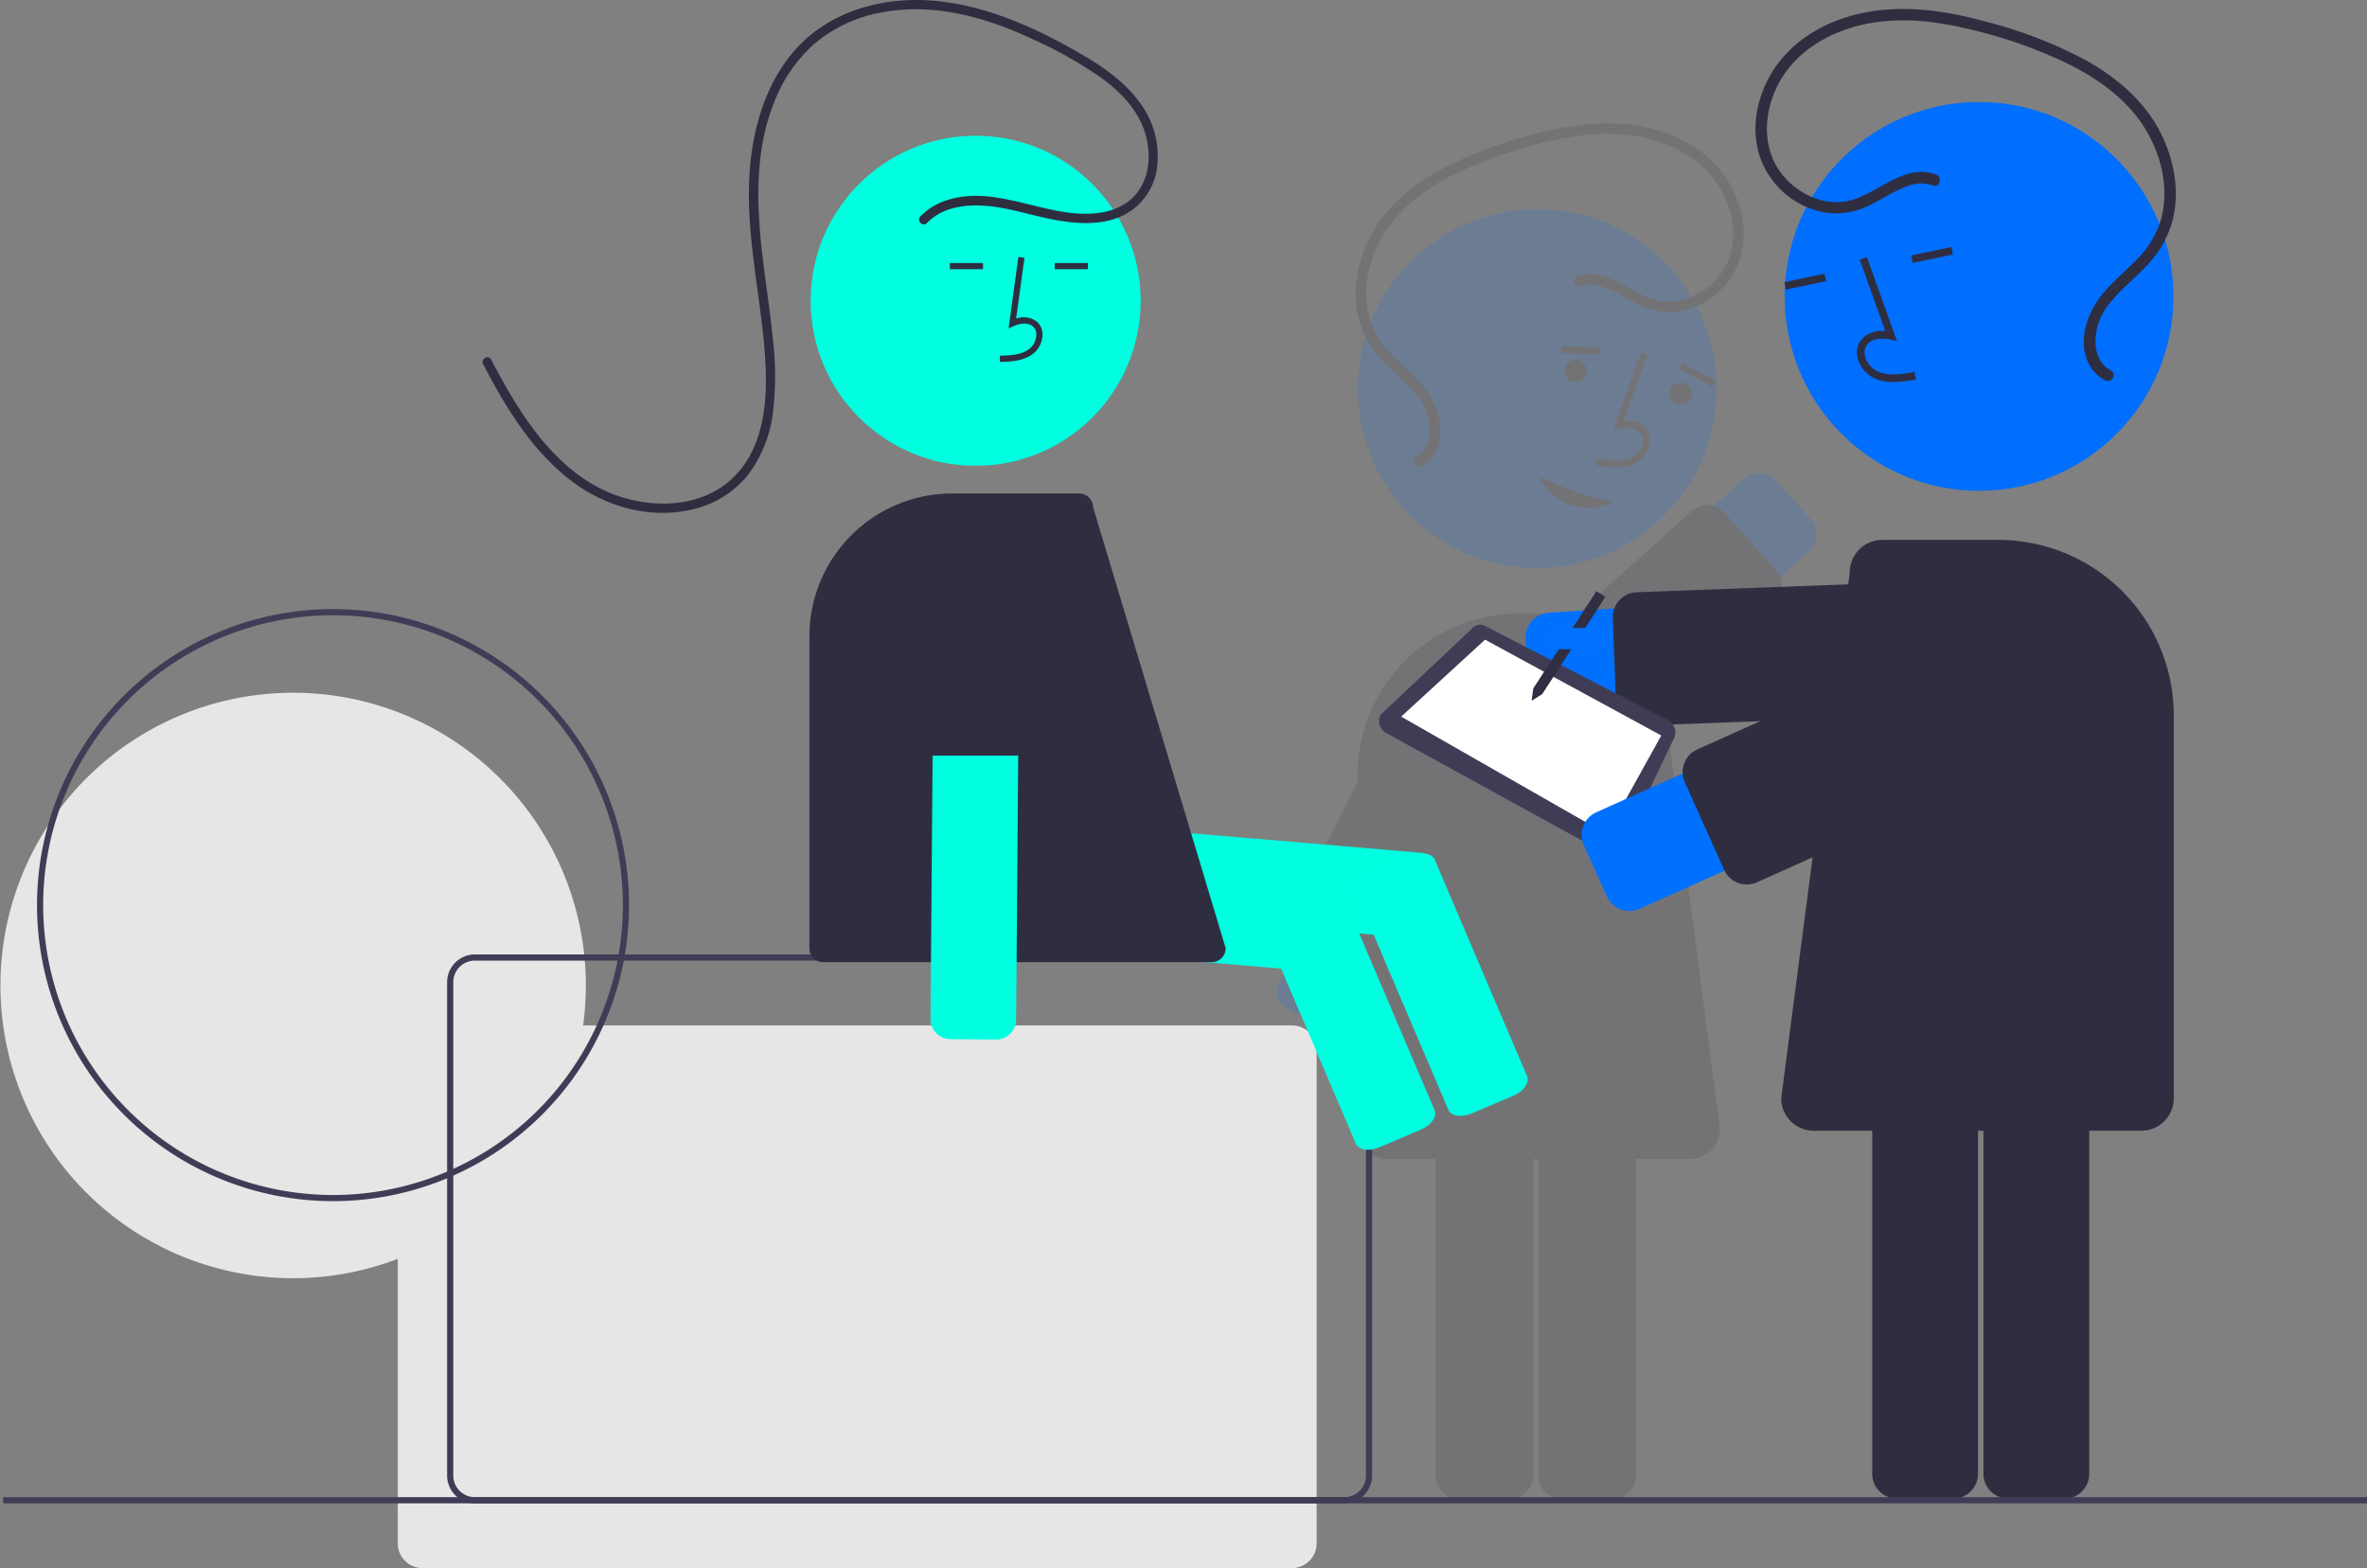 <svg xmlns="http://www.w3.org/2000/svg" width="445.065" height="294.827" viewBox="0 0 445.065 294.827"><rect x="0" y="0" width="445.065" height="294.827" fill="#808080" stroke="none"/><defs><style>.a{opacity:0.156;}.b{fill:#0070ff;}.c{fill:#2f2e41;}.d{fill:#006eff;}.e{fill:#2f2e43;}.f{fill:#3f3d56;}.g{fill:#fff;}.h{fill:#0072ff;}.i{fill:#00ffe1;}.j{fill:#00ffe2;}.k{fill:#e6e6e6;}.l{fill:#00ffe0;}</style></defs><g transform="translate(-1241.543 -595.431)"><g transform="translate(1241.543 595.431)"><g class="a" transform="translate(235.123 23.185)"><g transform="translate(0)"><path class="b" d="M4.933,0A4.3,4.3,0,0,0,.648,4.02L.009,13.765A4.3,4.3,0,0,0,4.02,18.338l76.348,5a9.184,9.184,0,0,0,1.2-18.329L5.22.009Q5.076,0,4.933,0Z" transform="matrix(-0.695, 0.719, -0.719, -0.695, 108.674, 76.714)"/><path class="c" d="M4.843,0a4.306,4.306,0,0,0-4.3,4.141L0,18.7A4.3,4.3,0,0,0,4.14,23.154L66.923,25.5a4.3,4.3,0,0,0,4.458-4.137l.544-14.555A4.3,4.3,0,0,0,67.789,2.35L5.006,0C4.951,0,4.9,0,4.843,0Z" transform="matrix(-0.719, 0.695, -0.695, -0.719, 102.09, 86.628)"/><path class="c" d="M927.007,717.791h9.766a4.306,4.306,0,0,0,4.3-4.3V632.1a4.306,4.306,0,0,0-4.3-4.3h-9.766a4.306,4.306,0,0,0-4.3,4.3v81.394A4.306,4.306,0,0,0,927.007,717.791Z" transform="translate(-887.91 -459.217)"/><path class="c" d="M897.815,717.791h9.766a4.306,4.306,0,0,0,4.3-4.3V632.1a4.306,4.306,0,0,0-4.3-4.3h-9.766a4.306,4.306,0,0,0-4.3,4.3v81.394A4.306,4.306,0,0,0,897.815,717.791Z" transform="translate(-839.402 -459.217)"/><circle class="d" cx="33.745" cy="33.745" r="33.745" transform="translate(20.185 16.145)"/><path class="c" d="M893.375,459.789a8,8,0,0,0,3.326-.648,5.382,5.382,0,0,0,2.9-3.5,3.621,3.621,0,0,0-.593-3.163,4.682,4.682,0,0,0-4.193-1.531l4.432-12.406L898,438.1l-5.21,14.584,1.175-.267c1.362-.308,3.128-.24,4,.878a2.325,2.325,0,0,1,.353,2.031,4.067,4.067,0,0,1-2.158,2.608c-1.842.832-4,.536-6.42.1l-.236,1.3A21.811,21.811,0,0,0,893.375,459.789Z" transform="translate(-824.601 -395.036)"/><rect class="c" width="7.127" height="1.323" transform="matrix(-0.875, -0.485, 0.485, -0.875, 86.904, 49.632)"/><rect class="c" width="7.127" height="1.323" transform="matrix(-0.999, -0.035, 0.035, -0.999, 65.63, 43.485)"/><path class="c" d="M875.258,614.859h56.9a5.631,5.631,0,0,0,5.624-5.624l-11.913-91.352a5.617,5.617,0,0,0-5.621-5.581H900.058a30.458,30.458,0,0,0-30.424,30.423v66.511A5.631,5.631,0,0,0,875.258,614.859Z" transform="translate(-849.506 -420.141)"/><path class="b" d="M3.28,20.278c-1.505,0-2.751-1.529-2.849-3.49L.006,8.328C-.1,6.27,1.1,4.493,2.673,4.358L53.438.017C56.8-.27,59.711,3.058,59.931,7.452s-2.329,8.189-5.694,8.477L3.471,20.27Q3.375,20.278,3.28,20.278Z" transform="translate(0 162.451) rotate(-60)"/><path class="c" d="M10.291,0A3.989,3.989,0,0,0,6.658,2.276L.348,15.909a3.81,3.81,0,0,0,2,5.092L55.328,44.036A4.026,4.026,0,0,0,60.582,42.1l6.31-13.633a3.806,3.806,0,0,0-2-5.092L11.912.337A4.064,4.064,0,0,0,10.291,0Z" transform="translate(5.331 163.359) rotate(-87)"/><path class="c" d="M904.513,401.749c5.494-2.024,10.011,3.308,14.989,4.529,4.763,1.168,9.894-1.58,12.438-5.584,2.968-4.672,2.233-10.738-.467-15.35-2.957-5.051-8.223-8.151-13.8-9.5-6.4-1.552-13.062-.789-19.376.787a80.627,80.627,0,0,0-17.5,6.3c-5.035,2.606-9.808,6.171-12.751,11.109-2.674,4.487-4,10.073-2.674,15.214a16.017,16.017,0,0,0,4.066,7.031c1.993,2.11,4.277,3.939,6.135,6.177,2.81,3.384,4.7,8.93,1.928,12.932a6.48,6.48,0,0,1-2.35,2.082c-1.132.589-2.136-1.123-1-1.714,1.993-1.038,2.716-3.144,2.663-5.292a10.767,10.767,0,0,0-2.643-6.6c-1.947-2.339-4.353-4.233-6.409-6.469a17.879,17.879,0,0,1-4.243-7.385c-1.461-5.353-.318-11.183,2.267-16.006,2.8-5.219,7.487-9.16,12.591-12.024a78.143,78.143,0,0,1,17.856-6.864c6.576-1.78,13.482-2.782,20.249-1.55,5.866,1.068,11.6,3.9,15.289,8.691,3.444,4.473,5.088,10.569,3.423,16.073a14.713,14.713,0,0,1-11.047,9.96,12.639,12.639,0,0,1-7.685-1c-2.578-1.155-4.92-2.952-7.663-3.72a5.916,5.916,0,0,0-3.758.1C903.84,404.105,903.323,402.188,904.513,401.749Z" transform="translate(-843.096 -373.017)"/></g><circle class="e" cx="2.118" cy="2.118" r="2.118" transform="translate(59.008 44.476)"/><circle class="e" cx="2.118" cy="2.118" r="2.118" transform="translate(78.776 48.712)"/><path class="e" d="M2396.77,345.664a43.751,43.751,0,0,1-6.6-1.652,79.336,79.336,0,0,1-7.524-3.1s2.493,4.674,7.019,5.716S2396.77,345.664,2396.77,345.664Z" transform="translate(-2328.583 -274.614)"/></g><g transform="translate(259.307 1.693)"><path class="b" d="M807.91,549.128a4.658,4.658,0,0,1-4.641-4.354l-.691-10.555a4.658,4.658,0,0,1,4.344-4.953l82.694-5.416a9.947,9.947,0,0,1,1.3,19.852l-82.694,5.415Q808.065,549.128,807.91,549.128Z" transform="translate(-775.024 -415.748)"/><path class="c" d="M830.7,550.108a4.664,4.664,0,0,1-4.653-4.485l-.589-15.765a4.658,4.658,0,0,1,4.481-4.829l68-2.542a4.659,4.659,0,0,1,4.829,4.481l.589,15.765a4.658,4.658,0,0,1-4.481,4.829l-68,2.542C830.818,550.107,830.759,550.108,830.7,550.108Z" transform="translate(-781.509 -415.366)"/><path class="c" d="M937.942,725.272H927.365a4.664,4.664,0,0,1-4.658-4.658V632.454a4.664,4.664,0,0,1,4.658-4.658h10.578a4.664,4.664,0,0,1,4.658,4.658v88.159A4.663,4.663,0,0,1,937.942,725.272Z" transform="translate(-809.064 -445.205)"/><path class="c" d="M908.75,725.272H898.173a4.664,4.664,0,0,1-4.658-4.658V632.454a4.664,4.664,0,0,1,4.658-4.658H908.75a4.664,4.664,0,0,1,4.658,4.658v88.159A4.664,4.664,0,0,1,908.75,725.272Z" transform="translate(-800.792 -445.205)"/><circle class="d" cx="36.55" cy="36.55" r="36.55" transform="translate(76.264 17.487)"/><path class="c" d="M896.391,461.592a8.668,8.668,0,0,1-3.6-.7,5.829,5.829,0,0,1-3.139-3.787,3.922,3.922,0,0,1,.643-3.426,5.071,5.071,0,0,1,4.542-1.658l-4.8-13.437,1.35-.482,5.643,15.8-1.272-.289c-1.475-.334-3.388-.26-4.332.951a2.518,2.518,0,0,0-.382,2.2,4.4,4.4,0,0,0,2.337,2.825c1.995.9,4.33.58,6.954.1l.255,1.41A23.621,23.621,0,0,1,896.391,461.592Z" transform="translate(-799.655 -391.457)"/><rect class="c" width="7.72" height="1.433" transform="translate(76.202 51.352) rotate(-11.864)"/><rect class="c" width="7.72" height="1.433" transform="translate(100.048 46.341) rotate(-11.864)"/><path class="f" d="M765.542,554.947l41.2,22.631a1.962,1.962,0,0,0,2.885-.851l10.093-21.1a2.633,2.633,0,0,0-1.35-3.162l-34.207-17.632a2,2,0,0,0-2.617.5l-17.087,16.1a2.537,2.537,0,0,0,.971,3.454Q765.485,554.919,765.542,554.947Z" transform="translate(-764.134 -418.785)"/><path class="g" d="M631.62,416.751l38.625,22.078L680.523,420.3l-33.135-18.019Z" transform="translate(-627.464 -283.707)"/><path class="c" d="M937.359,623.383H875.726a6.1,6.1,0,0,1-6.092-6.092l12.9-98.945a6.084,6.084,0,0,1,6.089-6.045H910.5a32.99,32.99,0,0,1,32.952,32.952v72.039A6.1,6.1,0,0,1,937.359,623.383Z" transform="translate(-794.026 -412.481)"/><path class="b" d="M826.28,588.562a4.665,4.665,0,0,1-4.257-2.752l-4.329-9.651A4.658,4.658,0,0,1,820.037,570l75.611-33.919a9.947,9.947,0,0,1,8.143,18.151l-75.611,33.92a4.632,4.632,0,0,1-1.9.408Z" transform="translate(-779.194 -418.972)"/><path class="c" d="M855.843,581.49a4.665,4.665,0,0,1-4.257-2.752l-7.4-16.485a4.664,4.664,0,0,1,2.344-6.157l62.088-27.852a4.658,4.658,0,0,1,6.157,2.344l7.395,16.484a4.658,4.658,0,0,1-2.344,6.157l-62.088,27.853A4.639,4.639,0,0,1,855.843,581.49Z" transform="translate(-786.702 -416.882)"/><path class="c" d="M896.815,404.137c-5.951-2.192-10.843,3.583-16.235,4.905-5.159,1.265-10.717-1.711-13.472-6.048-3.215-5.06-2.418-11.63.506-16.626,3.2-5.471,8.907-8.828,14.952-10.295,6.929-1.681,14.148-.854,20.986.853A87.332,87.332,0,0,1,922.5,383.75c5.453,2.823,10.623,6.684,13.81,12.032,2.9,4.86,4.33,10.91,2.9,16.479a17.347,17.347,0,0,1-4.4,7.615c-2.159,2.285-4.632,4.266-6.645,6.69-3.044,3.665-5.089,9.672-2.088,14.007a7.017,7.017,0,0,0,2.545,2.255c1.226.638,2.314-1.216,1.085-1.856-2.158-1.124-2.942-3.406-2.884-5.732a11.662,11.662,0,0,1,2.862-7.154c2.109-2.534,4.715-4.585,6.941-7.007a19.368,19.368,0,0,0,4.6-8c1.582-5.8.345-12.113-2.456-17.337-3.03-5.653-8.11-9.921-13.638-13.023a84.635,84.635,0,0,0-19.34-7.435c-7.123-1.928-14.6-3.013-21.932-1.679-6.354,1.157-12.563,4.224-16.559,9.414-3.73,4.844-5.511,11.447-3.708,17.409a15.936,15.936,0,0,0,11.966,10.787,13.689,13.689,0,0,0,8.323-1.086c2.793-1.251,5.33-3.2,8.3-4.029a6.408,6.408,0,0,1,4.071.108C897.544,406.689,898.1,404.612,896.815,404.137Z" transform="translate(-792.111 -373.017)"/><path class="e" d="M0,21.776H1.991L1,23.9Zm0,0V0H1.991V21.776Z" transform="matrix(0.839, 0.545, -0.545, 0.839, 40.869, 109.459)"/><rect class="h" width="10.454" height="3.983" rx="1.991" transform="translate(32.034 116.386)"/></g><g transform="translate(0 0)"><path class="i" d="M625.125,515.687l-.725,8.526a3.773,3.773,0,0,1-4.074,3.435L549.263,521.6a3.773,3.773,0,0,1-3.436-4.074l.725-8.526a3.773,3.773,0,0,1,4.074-3.436l71.063,6.046a3.773,3.773,0,0,1,3.435,4.074Z" transform="translate(-354.696 -351.288)"/><path class="j" d="M685.471,561.78l-7.871,3.358c-1.911.815-3.878.513-4.385-.674l-17.384-40.745c-.507-1.187.636-2.816,2.548-3.632l7.871-3.358c1.911-.815,3.878-.513,4.385.674l17.384,40.745C688.526,559.336,687.383,560.965,685.471,561.78Z" transform="translate(-400.878 -355.792)"/><path class="k" d="M459.094,526.61H325.812a55.038,55.038,0,1,0-34.85,43.9v53.5a4.638,4.638,0,0,0,4.638,4.638H459.094a4.638,4.638,0,0,0,4.638-4.638V531.249A4.638,4.638,0,0,0,459.094,526.61Z" transform="translate(-216.168 -333.822)"/><path class="f" d="M529.886,652.2H366.391a5.224,5.224,0,0,1-5.218-5.218V554.216A5.224,5.224,0,0,1,366.391,549H529.886a5.224,5.224,0,0,1,5.218,5.218v92.763a5.224,5.224,0,0,1-5.218,5.218ZM366.391,550.157a4.063,4.063,0,0,0-4.058,4.058v92.763a4.063,4.063,0,0,0,4.058,4.058H529.886a4.063,4.063,0,0,0,4.058-4.058V554.216a4.063,4.063,0,0,0-4.058-4.058Z" transform="translate(-277.104 -369.545)"/><path class="i" d="M595.125,526.687l-.725,8.526a3.773,3.773,0,0,1-4.074,3.435L519.263,532.6a3.773,3.773,0,0,1-3.435-4.074l.725-8.526a3.773,3.773,0,0,1,4.074-3.436l71.063,6.046a3.773,3.773,0,0,1,3.435,4.074Z" transform="translate(-342.089 -355.91)"/><path class="i" d="M655.471,572.78l-7.871,3.358c-1.911.815-3.878.513-4.385-.674l-17.384-40.745c-.506-1.187.637-2.816,2.548-3.632l7.871-3.358c1.911-.815,3.878-.513,4.385.674l17.384,40.745C658.526,570.336,657.383,571.965,655.471,572.78Z" transform="translate(-388.271 -360.414)"/><rect class="f" width="444.483" height="1.16" transform="translate(0.582 281.493)"/><path class="f" d="M283.831,548.314a55.658,55.658,0,1,1,55.658-55.658A55.658,55.658,0,0,1,283.831,548.314Zm0-110.156a54.5,54.5,0,1,0,54.5,54.5A54.5,54.5,0,0,0,283.831,438.157Z" transform="translate(-221.213 -322.479)"/><circle class="l" cx="31.029" cy="31.029" r="31.029" transform="translate(152.425 25.52)"/><path class="c" d="M540.446,342.537l-.032-1.16c2.157-.06,4.059-.2,5.488-1.239a3.564,3.564,0,0,0,1.381-2.625,2.038,2.038,0,0,0-.668-1.678c-.949-.8-2.475-.542-3.588-.032l-.959.44,1.84-13.445,1.149.157-1.565,11.437a4.093,4.093,0,0,1,3.872.557,3.172,3.172,0,0,1,1.079,2.6,4.715,4.715,0,0,1-1.855,3.521C544.75,342.416,542.364,342.483,540.446,342.537Z" transform="translate(-352.426 -274.488)"/><rect class="c" width="6.245" height="1.16" transform="translate(198.311 49.453)"/><rect class="c" width="6.245" height="1.16" transform="translate(178.599 49.453)"/><path class="c" d="M554.333,487.623H481.282a2.612,2.612,0,0,1-2.609-2.609V426.329A26.862,26.862,0,0,1,505.5,399.5h23.9a2.612,2.612,0,0,1,2.609,2.565l24.93,82.908v.042A2.612,2.612,0,0,1,554.333,487.623Z" transform="translate(-326.481 -306.72)"/><path class="i" d="M522.316,440.453l8.557.067a3.773,3.773,0,0,1,3.739,3.8l-.56,71.317a3.773,3.773,0,0,1-3.8,3.739l-8.557-.067a3.773,3.773,0,0,1-3.739-3.8l.56-71.317A3.773,3.773,0,0,1,522.316,440.453Z" transform="translate(-342.99 -323.93)"/><path class="c" d="M510.673,426.253a12.755,12.755,0,1,1,25.51,0v28.409h-25.51Z" transform="translate(-339.928 -312.603)"/><path class="c" d="M456.229,281.407c2.939-3.024,7.208-3.544,11.226-3.215,4.3.352,8.379,1.782,12.6,2.576,4.163.784,8.676,1.135,12.654-.6a11.648,11.648,0,0,0,6.8-9.264,16.834,16.834,0,0,0-3.048-11.873c-2.725-3.85-6.6-6.671-10.62-9.038-8.674-5.1-18.346-9.568-28.5-10.394-9.163-.745-18.879,1.787-25.325,8.63-6.042,6.415-8.614,15.367-9.149,23.989-.683,11,1.885,21.87,2.815,32.781.723,8.49.452,18.682-6.442,24.779-6.1,5.393-15.385,5.328-22.575,2.382-8.546-3.5-14.543-11.362-19.079-19.088-1.155-1.967-2.24-3.973-3.293-6-.517-.993-2.018-.115-1.5.878,4.245,8.157,9.182,16.306,16.607,21.958,6.492,4.942,15.154,7.323,23.178,5.234a18.7,18.7,0,0,0,9.913-6.264,24.24,24.24,0,0,0,4.8-11.956,58.091,58.091,0,0,0-.047-13.891c-.562-5.564-1.458-11.088-2.072-16.646-1.045-9.466-1.189-19.29,2.551-28.234a28.149,28.149,0,0,1,7.323-10.424,26.794,26.794,0,0,1,12.225-5.829c9.832-2.04,19.828.722,28.728,4.885a80.833,80.833,0,0,1,12.846,7.208c3.593,2.572,6.939,5.94,8.324,10.235,1.193,3.7,1.094,8.083-1.285,11.31-2.542,3.449-6.946,4.31-10.985,4.1-8.295-.426-16.653-5.247-25-2.5a12.026,12.026,0,0,0-4.9,3.031c-.781.8.448,2.034,1.23,1.23Z" transform="translate(-281.941 -239.472)"/></g></g></g></svg>